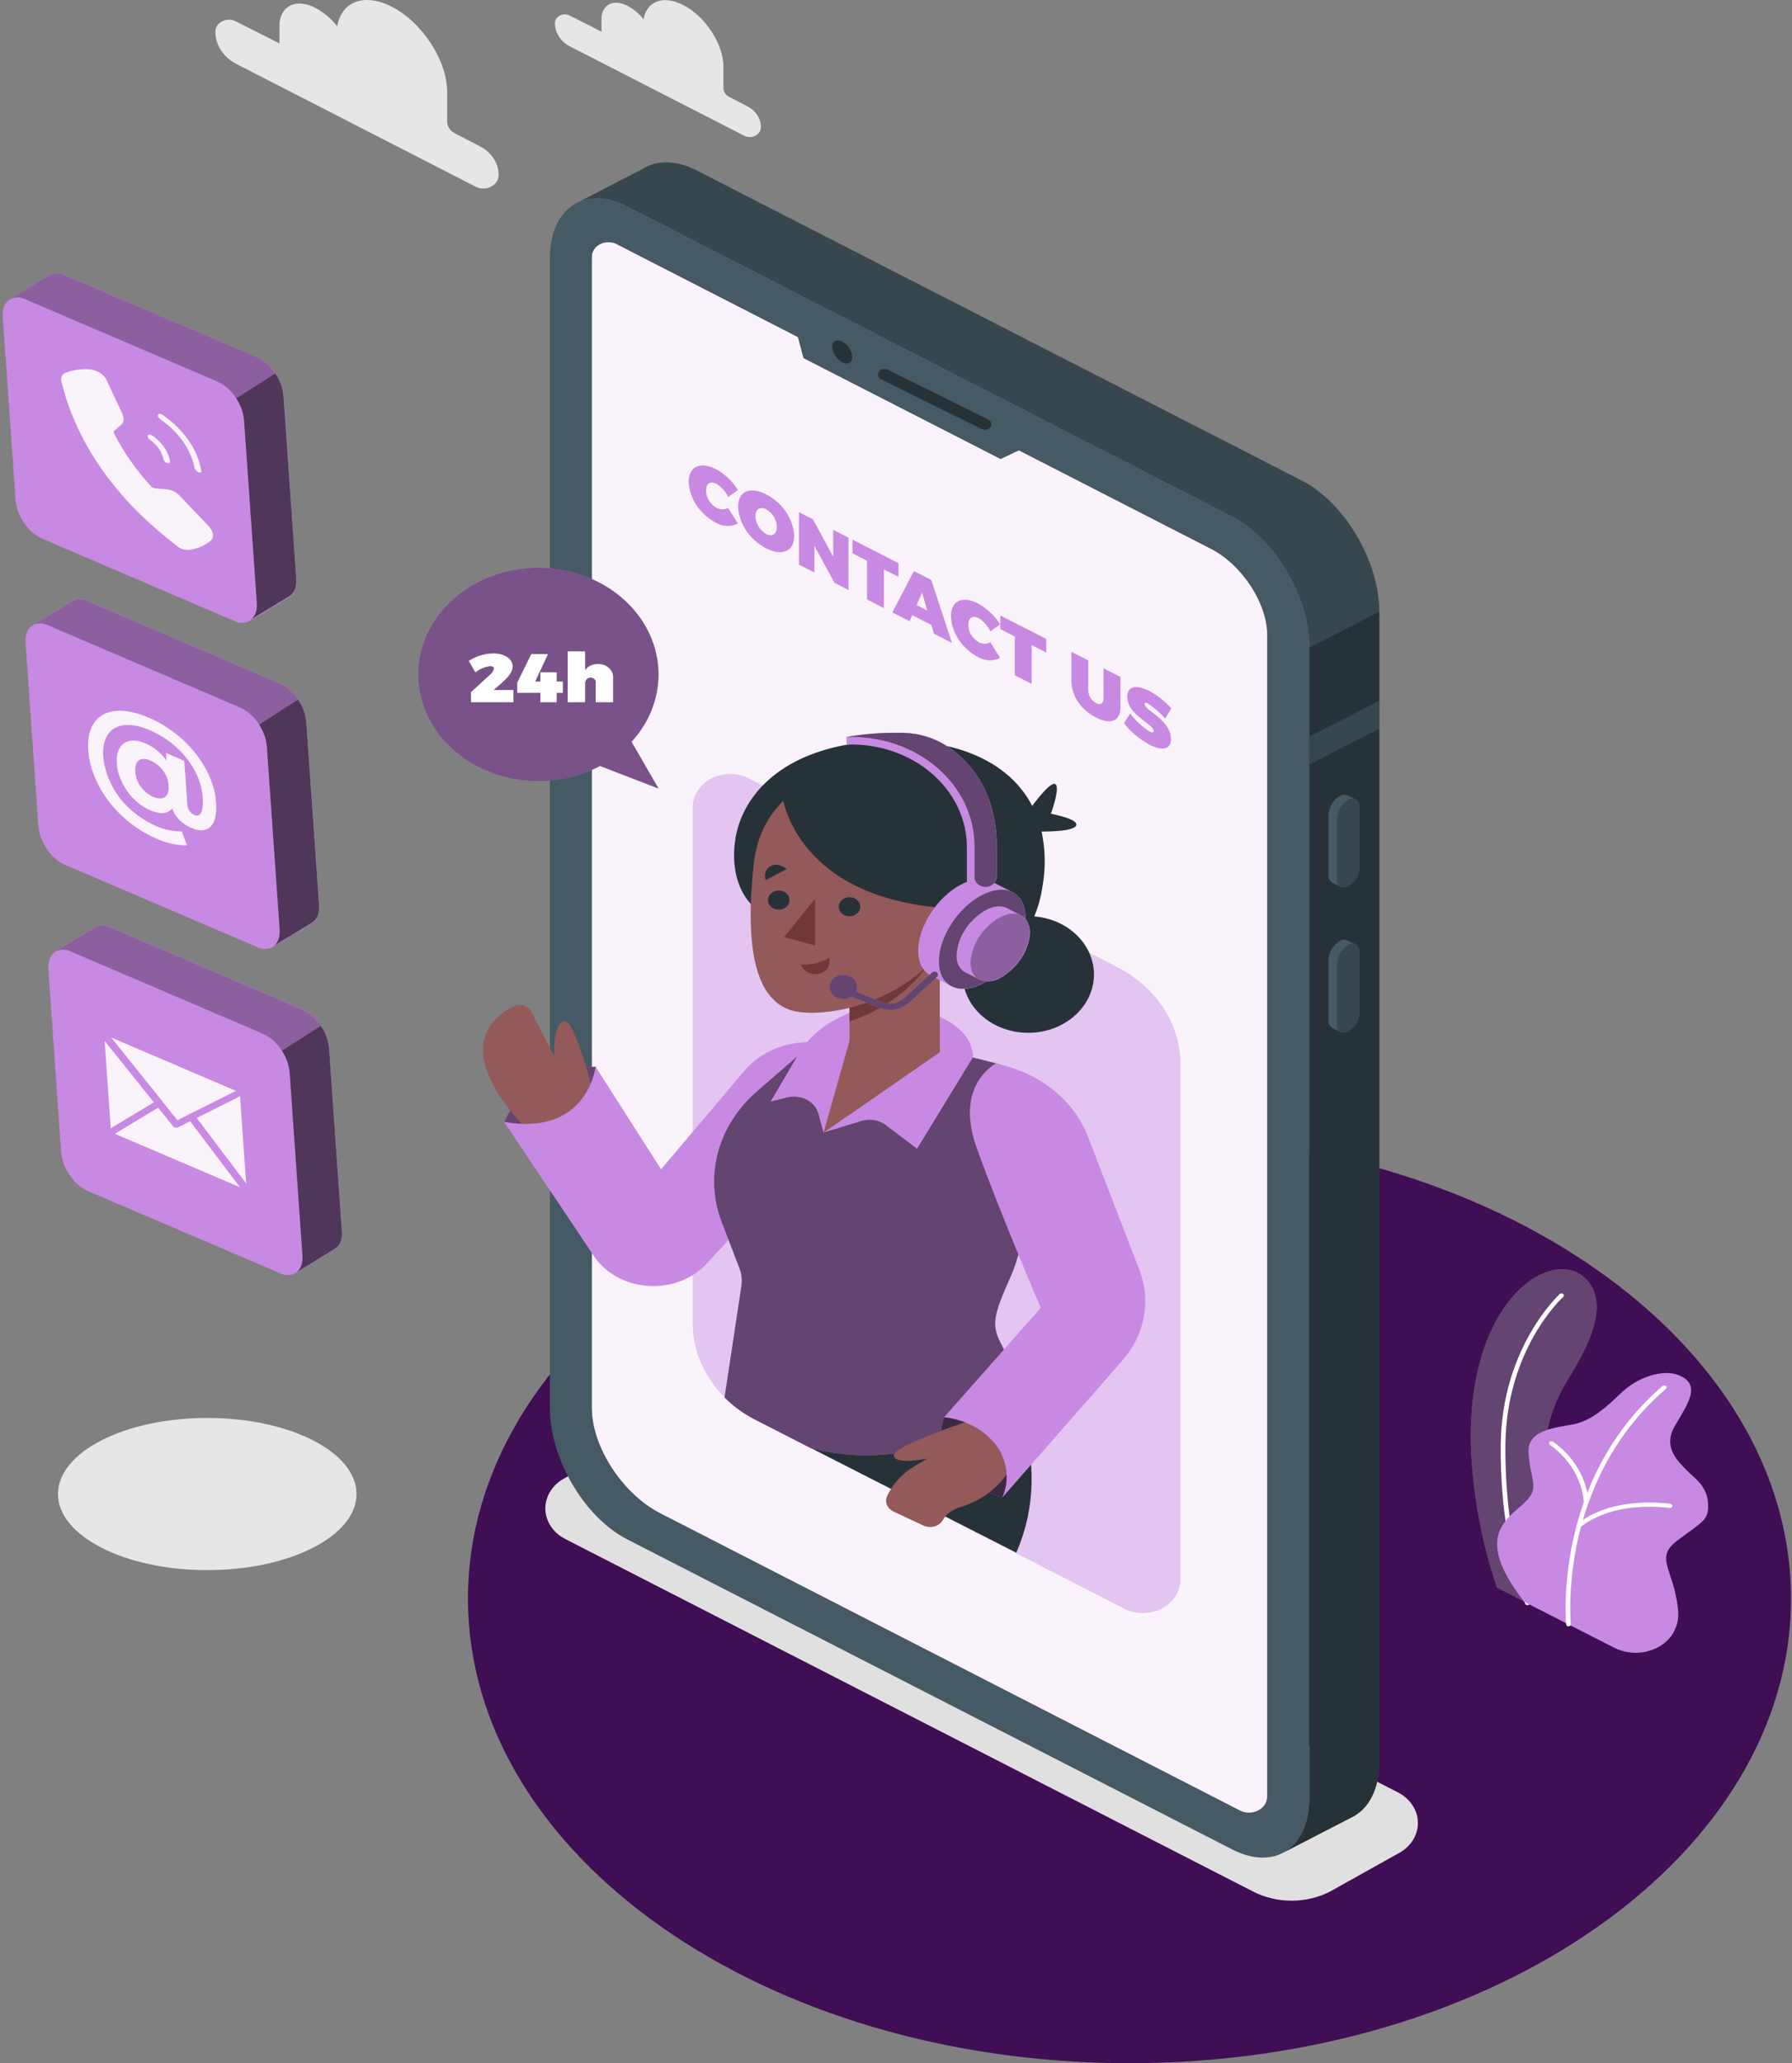 <svg width="497" height="572" viewBox="0 0 497 572" fill="none" xmlns="http://www.w3.org/2000/svg">
<rect x="0" y="0" width="497" height="572" fill="#808080" stroke="none"/>
<path d="M313.258 572C414.586 572 496.728 514.327 496.728 443.184C496.728 372.04 414.586 314.367 313.258 314.367C211.93 314.367 129.788 372.04 129.788 443.184C129.788 514.327 211.93 572 313.258 572Z" fill="#400E54"/>
<path d="M347.523 524.405L156.767 426.67C155.089 425.812 153.695 424.577 152.726 423.089C151.757 421.601 151.247 419.913 151.247 418.195C151.247 416.476 151.757 414.788 152.726 413.3C153.695 411.812 155.089 410.577 156.767 409.719L175.584 399.19C178.833 397.53 182.515 396.656 186.264 396.656C190.013 396.656 193.695 397.53 196.944 399.19L387.726 496.936C389.404 497.794 390.798 499.029 391.767 500.517C392.736 502.005 393.246 503.693 393.246 505.411C393.246 507.13 392.736 508.818 391.767 510.306C390.798 511.794 389.404 513.029 387.726 513.887L368.909 524.405C365.659 526.073 361.971 526.952 358.216 526.952C354.461 526.952 350.773 526.073 347.523 524.405Z" fill="#E0E0E0"/>
<path d="M57.479 435.301C80.341 435.301 98.875 425.857 98.875 414.207C98.875 402.558 80.341 393.114 57.479 393.114C34.616 393.114 16.082 402.558 16.082 414.207C16.082 425.857 34.616 435.301 57.479 435.301Z" fill="#E6E6E6"/>
<path d="M415.168 440.134L433.324 449.397C433.324 449.397 424.052 423.54 428.993 397.475C430.86 387.624 434.868 382.734 436.268 380.098C437.669 377.463 448.524 361.18 438.862 353.723C429.2 346.266 406.726 361.26 407.945 401.388C408.499 414.522 410.926 427.541 415.168 440.134Z" fill="#C889E2"/>
<path opacity="0.5" d="M415.168 440.134L433.324 449.397C433.324 449.397 424.052 423.54 428.993 397.475C430.86 387.624 434.868 382.734 436.268 380.098C437.669 377.463 448.524 361.18 438.862 353.723C429.2 346.266 406.726 361.26 407.945 401.388C408.499 414.522 410.926 427.541 415.168 440.134Z" fill="black"/>
<path d="M423.612 445.013C423.48 445.016 423.35 444.981 423.241 444.915C423.131 444.849 423.048 444.755 423.002 444.645C422.937 444.472 415.999 427.648 416.22 400.605C416.44 373.562 432.456 358.878 432.612 358.74C432.672 358.686 432.744 358.644 432.823 358.614C432.902 358.585 432.987 358.57 433.072 358.57C433.158 358.57 433.243 358.585 433.322 358.614C433.401 358.644 433.472 358.686 433.533 358.74C433.593 358.794 433.642 358.857 433.675 358.928C433.708 358.998 433.724 359.073 433.724 359.149C433.724 359.225 433.708 359.3 433.675 359.37C433.642 359.44 433.593 359.504 433.533 359.557C433.377 359.695 417.737 373.942 417.516 400.617C417.296 427.291 424.143 444.092 424.221 444.254C424.28 444.397 424.271 444.555 424.198 444.693C424.125 444.831 423.994 444.938 423.832 444.99C423.761 445.01 423.686 445.017 423.612 445.013Z" fill="white"/>
<path d="M422.743 444.093L447.565 456.751C450.151 458.108 453.219 458.549 456.156 457.989C459.093 457.428 461.684 455.905 463.413 453.724C465.056 451.456 465.749 448.747 465.371 446.072C464.178 434.633 458.575 431.998 465.436 426.9C472.296 421.802 474.086 421.445 473.697 416.543C473.308 411.641 469.534 409.501 467.744 407.567C465.954 405.634 461 401.583 464.372 395.599C467.744 389.615 472.348 383.827 465.371 381.18C461.208 379.592 454.27 381.71 449.705 386.105C445.14 390.501 441.379 393.666 437.008 394.725C432.638 395.783 423.534 395.956 423.923 402.642C424.312 409.328 426.309 411.618 424.519 414.598C421.148 420.168 406.48 423.333 422.743 444.093Z" fill="#C889E2"/>
<path d="M435.011 450.905C434.849 450.9 434.694 450.844 434.575 450.747C434.456 450.65 434.381 450.518 434.362 450.375C434.362 449.984 430.549 410.49 461.155 384.207C461.282 384.114 461.443 384.067 461.606 384.076C461.769 384.084 461.923 384.147 462.036 384.252C462.15 384.357 462.214 384.496 462.217 384.641C462.219 384.786 462.16 384.927 462.05 385.035C431.885 410.939 435.62 449.881 435.659 450.272C435.673 450.423 435.62 450.573 435.511 450.689C435.402 450.805 435.245 450.879 435.075 450.893L435.011 450.905Z" fill="white"/>
<path d="M439.926 416.911C439.762 416.912 439.605 416.858 439.485 416.76C439.364 416.661 439.29 416.527 439.277 416.382C439.006 413.321 438.034 410.342 436.422 407.626C434.81 404.909 432.591 402.513 429.901 400.582C429.831 400.538 429.771 400.483 429.725 400.419C429.679 400.355 429.648 400.283 429.634 400.208C429.619 400.133 429.622 400.057 429.641 399.982C429.66 399.908 429.695 399.838 429.745 399.777C429.793 399.715 429.855 399.662 429.926 399.621C429.997 399.581 430.077 399.553 430.16 399.541C430.243 399.528 430.329 399.53 430.411 399.547C430.494 399.563 430.571 399.595 430.64 399.638C433.507 401.656 435.87 404.18 437.58 407.05C439.29 409.92 440.31 413.075 440.574 416.313C440.588 416.467 440.534 416.62 440.422 416.738C440.311 416.857 440.151 416.931 439.978 416.946L439.926 416.911Z" fill="white"/>
<path d="M437.812 423.689C437.655 423.691 437.503 423.642 437.384 423.551C437.255 423.449 437.176 423.307 437.164 423.154C437.152 423.002 437.208 422.851 437.319 422.734C437.63 422.412 445.295 414.909 463.256 416.9C463.426 416.92 463.581 416.999 463.685 417.12C463.79 417.241 463.836 417.393 463.814 417.544C463.791 417.696 463.703 417.834 463.567 417.929C463.431 418.023 463.259 418.067 463.088 418.051C445.839 416.129 438.357 423.425 438.279 423.494C438.22 423.552 438.148 423.6 438.068 423.634C437.987 423.667 437.9 423.686 437.812 423.689Z" fill="white"/>
<path d="M341.713 512.724L173.95 426.773C162.11 420.709 152.513 404.437 152.513 390.432V71.671C152.513 57.666 162.11 51.233 173.95 57.297L341.713 143.248C353.553 149.313 363.15 165.584 363.15 179.589V498.351C363.15 512.344 353.553 518.789 341.713 512.724Z" fill="#455A64"/>
<path d="M361.036 133.225L193.26 47.274C188.202 44.685 183.56 44.386 179.89 45.974C179.44 46.174 179.007 46.401 178.593 46.653L159.788 56.354C163.575 54.34 168.529 54.49 173.963 57.275L341.726 143.225C353.566 149.29 363.163 165.562 363.163 179.566V498.328C363.163 505.739 360.478 510.986 356.199 513.472L374.757 503.886C379.491 501.654 382.538 496.188 382.538 488.351V169.589C382.538 155.561 372.877 139.29 361.036 133.225Z" fill="#37474F"/>
<path d="M363.15 179.566V498.328C363.15 505.739 360.465 510.986 356.186 513.472L374.757 503.886C379.49 501.654 382.538 496.188 382.538 488.351V169.589L363.215 179.543L363.15 179.566Z" fill="#263238"/>
<path d="M382.473 194.319L363.149 204.216V211.949L382.473 202.041V194.319Z" fill="#37474F"/>
<path d="M374.004 245.747C372.28 246.633 370.879 245.689 370.879 243.652V227.024C370.896 225.984 371.188 224.963 371.731 224.042C372.274 223.12 373.052 222.325 374.004 221.719C375.729 220.833 377.13 221.719 377.13 223.813V240.442C377.112 241.481 376.82 242.503 376.278 243.424C375.735 244.345 374.956 245.141 374.004 245.747Z" fill="#37474F"/>
<path d="M370.866 243.698V227.024C370.884 225.984 371.176 224.963 371.719 224.042C372.261 223.12 373.04 222.325 373.992 221.719C374.276 221.542 374.608 221.434 374.953 221.406C375.299 221.378 375.647 221.43 375.963 221.558L373.616 220.487C373.295 220.35 372.939 220.291 372.583 220.315C372.228 220.339 371.886 220.446 371.593 220.625C370.64 221.232 369.86 222.027 369.315 222.948C368.77 223.869 368.475 224.89 368.454 225.931V242.548C368.406 242.967 368.478 243.391 368.664 243.78C368.849 244.168 369.143 244.508 369.518 244.769L371.969 245.919C371.579 245.67 371.271 245.332 371.077 244.942C370.883 244.551 370.81 244.122 370.866 243.698Z" fill="#455A64"/>
<path d="M374.004 285.989C372.28 286.875 370.879 285.989 370.879 283.895V267.266C370.897 266.227 371.19 265.206 371.732 264.285C372.275 263.363 373.053 262.568 374.004 261.961C375.729 261.075 377.13 261.961 377.13 264.067V280.684C377.114 281.724 376.823 282.746 376.28 283.667C375.737 284.589 374.958 285.384 374.004 285.989Z" fill="#37474F"/>
<path d="M370.866 283.895V267.266C370.885 266.227 371.177 265.206 371.72 264.285C372.262 263.363 373.04 262.568 373.992 261.961C374.278 261.788 374.609 261.682 374.954 261.654C375.299 261.625 375.646 261.676 375.963 261.8L373.615 260.718C373.296 260.575 372.939 260.512 372.582 260.537C372.225 260.561 371.883 260.672 371.592 260.856C370.637 261.46 369.856 262.255 369.31 263.177C368.765 264.098 368.472 265.121 368.454 266.161V282.824C368.404 283.244 368.475 283.668 368.662 284.057C368.848 284.446 369.142 284.786 369.517 285.045L371.968 286.196C371.562 285.941 371.244 285.59 371.05 285.184C370.855 284.778 370.791 284.331 370.866 283.895Z" fill="#455A64"/>
<path d="M335.851 152.19L170.993 67.701C170.305 67.349 169.526 67.164 168.732 67.163C167.938 67.161 167.158 67.344 166.468 67.693C165.779 68.042 165.204 68.545 164.801 69.152C164.398 69.759 164.181 70.449 164.172 71.153V390.432C164.172 401.089 172.692 414.173 183.093 419.501L343.905 501.93C344.668 502.319 345.532 502.524 346.412 502.523C347.292 502.523 348.156 502.317 348.918 501.926C349.68 501.536 350.313 500.974 350.753 500.298C351.193 499.623 351.426 498.856 351.427 498.075V176.16C351.492 167.368 344.463 156.586 335.851 152.19Z" fill="#C889E2"/>
<path opacity="0.9" d="M335.851 152.19L170.993 67.701C170.305 67.349 169.526 67.164 168.732 67.163C167.938 67.161 167.158 67.344 166.468 67.693C165.779 68.042 165.204 68.545 164.801 69.152C164.398 69.759 164.181 70.449 164.172 71.153V390.432C164.172 401.089 172.692 414.173 183.093 419.501L343.905 501.93C344.668 502.319 345.532 502.524 346.412 502.523C347.292 502.523 348.156 502.317 348.918 501.926C349.68 501.536 350.313 500.974 350.753 500.298C351.193 499.623 351.426 498.856 351.427 498.075V176.16C351.492 167.368 344.463 156.586 335.851 152.19Z" fill="white"/>
<path d="M220.3 89.761L222.855 99.301L277.505 127.264L286.946 122.799L220.3 89.761Z" fill="#455A64"/>
<path d="M236.368 98.978C236.368 100.566 235.071 101.199 233.567 100.417C232.759 99.941 232.089 99.304 231.609 98.556C231.129 97.809 230.854 96.972 230.805 96.113C230.805 94.536 232.102 93.892 233.606 94.686C234.413 95.159 235.084 95.794 235.564 96.54C236.044 97.285 236.319 98.121 236.368 98.978Z" fill="#263238"/>
<path d="M273.186 119.174C272.887 119.172 272.593 119.105 272.33 118.979L244.422 105.169C244.028 104.964 243.74 104.63 243.619 104.239C243.499 103.848 243.556 103.43 243.778 103.076C243.999 102.721 244.369 102.458 244.806 102.342C245.244 102.225 245.716 102.266 246.121 102.454L274.042 116.263C274.382 116.43 274.649 116.693 274.801 117.01C274.954 117.327 274.984 117.679 274.886 118.013C274.788 118.346 274.568 118.641 274.26 118.852C273.952 119.062 273.575 119.175 273.186 119.174Z" fill="#263238"/>
<path d="M198.746 134.146C197.047 133.271 195.815 134.03 195.815 135.952C195.815 136.913 196.083 137.859 196.594 138.707C197.105 139.554 197.845 140.276 198.746 140.808C199.229 141.069 199.783 141.206 200.348 141.206C200.913 141.206 201.467 141.069 201.949 140.808L204.66 145.158C203.706 145.625 202.625 145.848 201.538 145.801C200.45 145.754 199.398 145.44 198.5 144.894C196.298 143.698 194.462 142.04 193.154 140.065C191.847 138.089 191.108 135.859 191.004 133.57C191.004 129.301 194.233 127.816 198.681 130.118C201.193 131.553 203.251 133.534 204.66 135.872L201.949 137.782C201.281 136.33 200.172 135.072 198.746 134.146Z" fill="#C889E2"/>
<path d="M220.261 148.565C220.261 152.869 216.98 154.319 212.479 152.017C210.215 150.816 208.319 149.137 206.962 147.13C205.604 145.122 204.827 142.848 204.698 140.509C204.698 136.206 207.979 134.756 212.479 137.057C214.75 138.253 216.649 139.93 218.008 141.939C219.366 143.948 220.14 146.225 220.261 148.565ZM209.51 143.076C209.532 144.064 209.819 145.033 210.347 145.903C210.875 146.773 211.628 147.52 212.544 148.081C214.152 148.91 215.449 148.081 215.449 146.125C215.445 145.159 215.179 144.209 214.673 143.353C214.167 142.498 213.437 141.764 212.544 141.211C210.91 140.371 209.51 141.085 209.51 143.076Z" fill="#C889E2"/>
<path d="M225.487 143.996L231.09 154.353V146.896L235.331 149.071V163.582L231.44 161.58L225.863 151.315V158.726L221.597 156.54V141.994L225.487 143.996Z" fill="#C889E2"/>
<path d="M249.194 156.137V159.934L245.148 157.863V168.588L240.467 166.183V155.458L236.446 153.398V149.612L249.194 156.137Z" fill="#C889E2"/>
<path d="M258.324 173.283L253.007 170.556L252.281 172.236L247.482 169.773L253.461 158.323L258.272 160.786L264.03 178.254L259.038 175.7L258.324 173.283ZM257.17 169.256L255.718 164.296L254.226 167.748L257.17 169.256Z" fill="#C889E2"/>
<path d="M271.462 171.396C269.763 170.533 268.531 171.281 268.531 173.214C268.533 174.175 268.802 175.12 269.313 175.967C269.824 176.814 270.562 177.536 271.462 178.07C271.948 178.328 272.504 178.464 273.07 178.464C273.636 178.464 274.192 178.328 274.678 178.07L277.389 182.42C276.431 182.882 275.349 183.101 274.26 183.055C273.172 183.008 272.119 182.697 271.216 182.156C269.012 180.959 267.175 179.299 265.867 177.321C264.56 175.344 263.822 173.111 263.72 170.821C263.72 166.551 266.962 165.067 271.397 167.368C273.906 168.811 275.966 170.789 277.389 173.122L274.678 175.021C273.995 173.577 272.884 172.324 271.462 171.396Z" fill="#C889E2"/>
<path d="M290.175 177.138V180.924L286.129 178.853V189.613L281.447 187.207V176.482L277.427 174.422V170.636L290.175 177.138Z" fill="#C889E2"/>
<path d="M304.013 194.952C305.167 195.539 306.049 195.079 306.049 193.64V185.274L310.744 187.668V196.034C310.744 199.889 308.15 201.04 304 198.934C302.001 197.948 300.32 196.524 299.119 194.797C297.918 193.071 297.236 191.099 297.14 189.072V180.706L301.834 183.111V191.477C301.852 192.169 302.06 192.848 302.44 193.453C302.819 194.059 303.359 194.573 304.013 194.952Z" fill="#C889E2"/>
<path d="M318.305 194.998C317.773 194.733 317.436 194.722 317.436 195.159C317.436 196.977 324.763 199.601 324.763 204.86C324.763 208.082 322.001 208.094 318.811 206.46C316.006 204.935 313.59 202.909 311.717 200.51L313.455 197.794C314.881 199.754 316.711 201.456 318.85 202.812C319.537 203.169 319.978 203.169 319.978 202.651C319.978 200.763 312.638 198.255 312.638 193.157C312.638 190.257 315.024 189.705 318.707 191.546C321.08 192.819 323.168 194.469 324.867 196.414L323.168 199.198C321.765 197.613 320.129 196.2 318.305 194.998Z" fill="#C889E2"/>
<path d="M175.156 205.654C180.418 199.92 183.067 192.643 182.58 185.261C182.093 177.878 178.505 170.926 172.525 165.775C166.545 160.624 158.606 157.65 150.276 157.437C141.945 157.225 133.827 159.791 127.524 164.629C121.221 169.467 117.19 176.226 116.227 183.571C115.263 190.917 117.438 198.316 122.32 204.309C127.203 210.302 134.44 214.453 142.603 215.944C150.766 217.435 159.262 216.158 166.415 212.363L182.652 218.623L175.156 205.654Z" fill="#C889E2"/>
<path opacity="0.4" d="M175.156 205.654C180.418 199.92 183.067 192.643 182.58 185.261C182.093 177.878 178.505 170.926 172.525 165.775C166.545 160.624 158.606 157.65 150.276 157.437C141.945 157.225 133.827 159.791 127.524 164.629C121.221 169.467 117.19 176.226 116.227 183.571C115.263 190.917 117.438 198.316 122.32 204.309C127.203 210.302 134.44 214.453 142.603 215.944C150.766 217.435 159.262 216.158 166.415 212.363L182.652 218.623L175.156 205.654Z" fill="black"/>
<path d="M136.976 185.401C136.976 184.952 136.613 184.699 135.952 184.699C134.418 184.877 132.985 185.477 131.854 186.414L130.012 183.237C131.951 181.943 134.292 181.212 136.717 181.143C139.829 181.143 142.19 182.593 142.19 184.756C142.19 186.298 140.893 187.783 139.233 189.267L136.912 191.304H142.397V194.688H130.609V191.914L135.861 187.093C136.427 186.649 136.817 186.056 136.976 185.401Z" fill="white"/>
<path d="M151.994 181.339L148.414 188.957H149.88V186.39H154.393V188.957H156.105V192.098H154.393V194.687H149.88V192.098H143.46V189.244L147.351 181.339H151.994Z" fill="white"/>
<path d="M170.033 188.048V194.687H165.209V189.279C165.237 189.103 165.222 188.923 165.165 188.753C165.108 188.582 165.01 188.425 164.879 188.291C164.747 188.156 164.585 188.049 164.402 187.975C164.22 187.901 164.022 187.863 163.821 187.863C162.875 187.863 162.278 188.519 162.278 189.532V194.687H157.454V180.579H162.278V185.769C162.655 185.24 163.181 184.807 163.804 184.512C164.427 184.217 165.126 184.072 165.831 184.089C166.41 184.076 166.984 184.171 167.518 184.368C168.052 184.566 168.533 184.861 168.93 185.235C169.326 185.608 169.63 186.052 169.82 186.537C170.01 187.021 170.083 187.536 170.033 188.048Z" fill="white"/>
<path d="M327.344 294.976V437.959C327.347 439.576 326.87 441.165 325.96 442.567C325.051 443.968 323.741 445.132 322.163 445.942C320.586 446.751 318.796 447.178 316.973 447.179C315.151 447.179 313.36 446.754 311.782 445.945L224.995 401.48L209.615 393.608C204.318 390.891 199.918 386.988 196.855 382.288C193.792 377.589 192.172 372.259 192.159 366.83V223.836C192.156 222.219 192.633 220.63 193.543 219.228C194.452 217.827 195.762 216.663 197.34 215.853C198.917 215.044 200.707 214.617 202.53 214.616C204.352 214.616 206.143 215.041 207.721 215.85L309.914 268.198C315.213 270.911 319.613 274.814 322.673 279.515C325.732 284.216 327.344 289.548 327.344 294.976Z" fill="#C889E2"/>
<path opacity="0.5" d="M327.344 294.976V437.959C327.347 439.576 326.87 441.165 325.96 442.567C325.051 443.968 323.741 445.132 322.163 445.942C320.586 446.751 318.796 447.178 316.973 447.179C315.151 447.179 313.36 446.754 311.782 445.945L224.995 401.48L209.615 393.608C204.318 390.891 199.918 386.988 196.855 382.288C193.792 377.589 192.172 372.259 192.159 366.83V223.836C192.156 222.219 192.633 220.63 193.543 219.228C194.452 217.827 195.762 216.663 197.34 215.853C198.917 215.044 200.707 214.617 202.53 214.616C204.352 214.616 206.143 215.041 207.721 215.85L309.914 268.198C315.213 270.911 319.613 274.814 322.673 279.515C325.732 284.216 327.344 289.548 327.344 294.976Z" fill="white"/>
<path d="M277.35 379.581C277.35 379.581 293.6 403.493 281.863 430.456L224.957 401.48L277.35 379.581Z" fill="#263238"/>
<path d="M303.264 272.142C304.494 263.28 297.395 255.211 287.407 254.119C277.419 253.028 268.325 259.328 267.096 268.19C265.866 277.053 272.965 285.122 282.953 286.213C292.941 287.305 302.034 281.005 303.264 272.142Z" fill="#263238"/>
<path d="M285.274 224.814C285.274 224.814 290.863 216.759 292.575 217.346C294.287 217.933 291.46 225.608 291.46 225.608C291.46 225.608 299.916 227.173 298.346 229.061C296.777 230.948 286.441 230.499 286.441 230.499L285.274 224.814Z" fill="#263238"/>
<path d="M289.165 245.574C285.274 271.512 260.634 271.512 260.634 271.512L209.018 251.351C209.018 251.351 205.128 248.324 203.935 241.374C203.477 238.527 203.477 235.636 203.935 232.789C203.935 232.789 203.935 232.732 203.935 232.709C205.582 221.799 214.776 210.073 234.8 206.471C239.188 205.685 243.655 205.299 248.132 205.32C250.298 205.314 252.462 205.41 254.616 205.608C270.179 206.966 281.085 213.41 286.286 223.433C287.456 225.696 288.326 228.071 288.88 230.511C289.935 235.481 290.031 240.575 289.165 245.574Z" fill="#263238"/>
<path d="M165.248 295.748C165.248 295.748 146.924 295.184 139.869 311.03C139.869 311.03 147.65 315.69 157.856 311.03C168.063 306.369 165.248 295.748 165.248 295.748Z" fill="#C889E2"/>
<path opacity="0.5" d="M165.248 295.748C165.248 295.748 146.924 295.184 139.869 311.03C139.869 311.03 147.65 315.69 157.856 311.03C168.063 306.369 165.248 295.748 165.248 295.748Z" fill="black"/>
<path d="M164.73 303.377C164.73 303.377 159.542 283.377 156.806 283.135C154.07 282.894 153.538 289.234 153.758 292.813L147.274 280.431C147.068 280.046 146.776 279.703 146.415 279.422C146.054 279.141 145.632 278.929 145.175 278.799C144.718 278.668 144.236 278.622 143.759 278.664C143.281 278.705 142.818 278.832 142.398 279.038C135.913 282.203 124.54 291.823 148.519 315.61L164.73 303.377Z" fill="#945959"/>
<path d="M231.13 289.545L227.239 289.096C223.318 288.635 219.33 289.108 215.683 290.467C212.036 291.826 208.863 294.022 206.489 296.829L183.34 324.171L165.184 295.748C165.184 295.748 163.005 315.08 139.804 311.03L164.717 348.234C166.294 350.589 168.488 352.572 171.114 354.013C173.739 355.454 176.718 356.311 179.797 356.511C182.876 356.711 185.964 356.248 188.798 355.161C191.633 354.075 194.129 352.397 196.075 350.271L217.396 327.014L231.13 289.545Z" fill="#C889E2"/>
<path d="M280.54 353.355C275.352 365.024 274.782 367.302 277.946 373.136C280.15 377.445 281.887 381.931 283.134 386.531C283.134 386.531 259.09 410.444 224.865 401.491L209.484 393.62C206.286 391.983 203.405 389.901 200.951 387.452L205.633 356.473C205.868 354.843 205.682 353.186 205.088 351.629L200.173 338.844C197.774 332.599 197.418 325.88 199.143 319.463C200.869 313.046 204.607 307.194 209.925 302.583L226.447 288.256L269.841 293.181L276.325 294.827C280.57 295.916 284.23 298.328 286.631 301.62C289.033 304.912 290.015 308.862 289.397 312.744C287.271 326.323 283.795 346.024 280.54 353.355Z" fill="#C889E2"/>
<path opacity="0.5" d="M280.54 353.355C275.352 365.024 274.782 367.302 277.946 373.136C280.15 377.445 281.887 381.931 283.134 386.531C283.134 386.531 259.09 410.444 224.865 401.491L209.484 393.62C206.286 391.983 203.405 389.901 200.951 387.452L205.633 356.473C205.868 354.843 205.682 353.186 205.088 351.629L200.173 338.844C197.774 332.599 197.418 325.88 199.143 319.463C200.869 313.046 204.607 307.194 209.925 302.583L226.447 288.256L269.841 293.181L276.325 294.827C280.57 295.916 284.23 298.328 286.631 301.62C289.033 304.912 290.015 308.862 289.397 312.744C287.271 326.323 283.795 346.024 280.54 353.355Z" fill="black"/>
<path d="M254.369 318.498L245.68 311.927C244.76 311.229 243.65 310.755 242.461 310.553C241.271 310.351 240.043 310.428 238.898 310.776L228.393 313.987L226.979 308.763C226.759 307.95 226.355 307.185 225.792 306.514C225.229 305.844 224.519 305.281 223.705 304.861C222.891 304.44 221.989 304.171 221.054 304.068C220.119 303.965 219.17 304.032 218.264 304.263L213.712 305.414L221.416 292.318C223.931 288.053 227.805 284.539 232.556 282.214L235.578 280.741L260.542 281.892C260.542 281.892 269.841 285.345 269.841 293.112L254.369 318.429" fill="#C889E2"/>
<path d="M260.646 291.708L235.617 309.016V253.906H260.646V291.708Z" fill="#945959"/>
<path d="M236.006 287.163L228.393 314.033L260.542 291.708L236.006 287.163Z" fill="#945959"/>
<path d="M235.617 283.17C241.183 281.336 246.27 278.517 250.571 274.885C254.871 271.253 258.295 266.884 260.634 262.042V253.906H235.604L235.617 283.17Z" fill="#703838"/>
<path d="M241.011 213.065C231.518 213.065 211.339 217.76 209.004 239.809C206.67 261.858 208.927 278.935 221.74 280.592C234.553 282.249 264.329 273.998 268.323 245.459C272.318 216.92 250.258 213.065 241.011 213.065Z" fill="#945959"/>
<path d="M226.071 249.142V262.134L217.486 259.798L226.071 249.142Z" fill="#703838"/>
<path d="M235.616 254.032C237.263 254.032 238.599 252.847 238.599 251.386C238.599 249.924 237.263 248.739 235.616 248.739C233.969 248.739 232.633 249.924 232.633 251.386C232.633 252.847 233.969 254.032 235.616 254.032Z" fill="#263238"/>
<path d="M218.965 249.544C218.963 250.067 218.785 250.578 218.456 251.012C218.127 251.445 217.66 251.783 217.115 251.981C216.57 252.18 215.97 252.231 215.392 252.127C214.815 252.024 214.284 251.771 213.869 251.4C213.453 251.03 213.17 250.558 213.056 250.045C212.942 249.532 213.002 249 213.228 248.517C213.454 248.034 213.836 247.622 214.326 247.331C214.817 247.041 215.393 246.886 215.982 246.886C216.375 246.886 216.764 246.955 217.127 247.089C217.489 247.222 217.819 247.418 218.096 247.665C218.373 247.912 218.593 248.205 218.742 248.528C218.891 248.85 218.967 249.196 218.965 249.544Z" fill="#263238"/>
<path d="M212.338 244.021L218.174 240.948C218.174 240.948 215.943 238.888 213.712 240.119C211.482 241.351 212.338 244.021 212.338 244.021Z" fill="#263238"/>
<path d="M222.039 267.404C224.881 267.588 227.709 266.915 230.066 265.494C230.066 265.494 230.624 269.257 227.07 269.97C223.517 270.684 222.039 267.404 222.039 267.404Z" fill="#703838"/>
<path d="M216.942 220.568C216.942 220.568 220.508 251.006 267.157 251.961C267.157 251.961 281.254 221.707 253.397 211.88C225.54 202.052 216.942 220.568 216.942 220.568Z" fill="#263238"/>
<path d="M280.89 247.404L275.158 244.458C272.98 243.307 269.971 243.468 266.638 245.171C260.024 248.555 254.655 256.806 254.655 263.584C254.655 266.978 255.952 269.337 258.182 270.488L263.811 273.365L264.135 273.526L264.329 273.63C266.456 274.55 269.296 274.332 272.422 272.732C279.036 269.28 284.405 261.098 284.405 254.32C284.366 250.891 283.03 248.52 280.89 247.404Z" fill="#C889E2"/>
<path d="M280.845 264.737C285.522 257.548 285.522 249.779 280.845 247.383C276.168 244.987 268.586 248.872 263.908 256.06C259.231 263.248 259.231 271.018 263.908 273.414C268.585 275.81 276.168 271.925 280.845 264.737Z" fill="#C889E2"/>
<path opacity="0.5" d="M280.845 264.737C285.522 257.548 285.522 249.779 280.845 247.383C276.168 244.987 268.586 248.872 263.908 256.06C259.231 263.248 259.231 271.018 263.908 273.414C268.585 275.81 276.168 271.925 280.845 264.737Z" fill="black"/>
<path d="M283.186 253.791L279.295 251.777C277.817 250.994 275.755 251.098 273.472 252.26C271.088 253.643 269.104 255.504 267.68 257.693C266.256 259.882 265.432 262.337 265.276 264.861C265.276 267.162 266.197 268.808 267.688 269.568L271.579 271.535C271.648 271.58 271.722 271.619 271.799 271.65L271.929 271.72C272.841 272.026 273.824 272.13 274.791 272.022C275.759 271.914 276.682 271.596 277.479 271.098C279.862 269.717 281.845 267.857 283.269 265.67C284.693 263.484 285.517 261.03 285.676 258.509C285.572 256.173 284.664 254.55 283.186 253.791Z" fill="#C889E2"/>
<path d="M285.572 258.486C285.413 261.007 284.589 263.461 283.165 265.648C281.742 267.834 279.758 269.694 277.376 271.075C272.837 273.377 269.167 271.512 269.167 266.875C269.32 264.351 270.144 261.895 271.571 259.707C272.997 257.519 274.986 255.662 277.376 254.286C281.902 251.961 285.572 253.837 285.572 258.486Z" fill="#C889E2"/>
<path opacity="0.3" d="M285.572 258.486C285.413 261.007 284.589 263.461 283.165 265.648C281.742 267.834 279.758 269.694 277.376 271.075C272.837 273.377 269.167 271.512 269.167 266.875C269.32 264.351 270.144 261.895 271.571 259.707C272.997 257.519 274.986 255.662 277.376 254.286C281.902 251.961 285.572 253.837 285.572 258.486Z" fill="black"/>
<path d="M263.085 207.127C259.367 204.579 254.814 203.177 250.117 203.134H248.962C244.206 203.088 239.456 203.474 234.788 204.285C235.644 204.285 236.499 204.285 237.381 204.285H234.788V206.425H237.2C245.513 206.676 253.391 209.785 259.167 215.096C264.944 220.407 268.168 227.503 268.156 234.884V243.94C268.156 244.298 268.24 244.652 268.404 244.979C268.568 245.307 268.807 245.599 269.107 245.839C269.406 246.079 269.759 246.26 270.143 246.371C270.526 246.482 270.932 246.52 271.333 246.483H271.632L274.225 245.77C274.053 245.818 273.874 245.849 273.694 245.862C274.467 245.769 275.174 245.426 275.682 244.9C276.189 244.374 276.46 243.7 276.443 243.008V234.607C276.417 219.406 269.012 211.235 263.085 207.127Z" fill="#C889E2"/>
<path d="M246.757 279.959C245.687 279.959 244.63 279.755 243.657 279.361L235.552 276.035C235.425 275.995 235.309 275.932 235.211 275.85C235.113 275.768 235.036 275.668 234.983 275.558C234.931 275.448 234.905 275.33 234.907 275.21C234.909 275.091 234.939 274.973 234.994 274.864C235.05 274.756 235.131 274.658 235.231 274.579C235.332 274.499 235.45 274.439 235.578 274.402C235.706 274.365 235.841 274.352 235.975 274.363C236.109 274.375 236.239 274.411 236.356 274.47L244.461 277.796C245.495 278.222 246.653 278.352 247.774 278.166C248.894 277.98 249.922 277.489 250.712 276.76L258.494 269.625C258.676 269.464 258.923 269.373 259.181 269.373C259.439 269.373 259.686 269.464 259.868 269.625C260.047 269.788 260.148 270.007 260.148 270.235C260.148 270.463 260.047 270.682 259.868 270.845L252.087 277.98C251.394 278.611 250.565 279.111 249.649 279.452C248.734 279.792 247.75 279.964 246.757 279.959Z" fill="#C889E2"/>
<path opacity="0.5" d="M246.757 279.959C245.687 279.959 244.63 279.755 243.657 279.361L235.552 276.035C235.425 275.995 235.309 275.932 235.211 275.85C235.113 275.768 235.036 275.668 234.983 275.558C234.931 275.448 234.905 275.33 234.907 275.21C234.909 275.091 234.939 274.973 234.994 274.864C235.05 274.756 235.131 274.658 235.231 274.579C235.332 274.499 235.45 274.439 235.578 274.402C235.706 274.365 235.841 274.352 235.975 274.363C236.109 274.375 236.239 274.411 236.356 274.47L244.461 277.796C245.495 278.222 246.653 278.352 247.774 278.166C248.894 277.98 249.922 277.489 250.712 276.76L258.494 269.625C258.676 269.464 258.923 269.373 259.181 269.373C259.439 269.373 259.686 269.464 259.868 269.625C260.047 269.788 260.148 270.007 260.148 270.235C260.148 270.463 260.047 270.682 259.868 270.845L252.087 277.98C251.394 278.611 250.565 279.111 249.649 279.452C248.734 279.792 247.75 279.964 246.757 279.959Z" fill="black"/>
<path d="M237.679 273.618C237.679 274.283 237.457 274.933 237.04 275.485C236.624 276.038 236.033 276.468 235.341 276.723C234.649 276.977 233.888 277.044 233.153 276.914C232.418 276.784 231.744 276.464 231.214 275.994C230.685 275.524 230.324 274.926 230.178 274.274C230.032 273.622 230.107 272.946 230.393 272.332C230.68 271.718 231.165 271.194 231.788 270.824C232.411 270.455 233.143 270.258 233.892 270.258C234.896 270.258 235.859 270.612 236.57 271.242C237.28 271.872 237.679 272.727 237.679 273.618Z" fill="#C889E2"/>
<path opacity="0.5" d="M237.679 273.618C237.679 274.283 237.457 274.933 237.04 275.485C236.624 276.038 236.033 276.468 235.341 276.723C234.649 276.977 233.888 277.044 233.153 276.914C232.418 276.784 231.744 276.464 231.214 275.994C230.685 275.524 230.324 274.926 230.178 274.274C230.032 273.622 230.107 272.946 230.393 272.332C230.68 271.718 231.165 271.194 231.788 270.824C232.411 270.455 233.143 270.258 233.892 270.258C234.896 270.258 235.859 270.612 236.57 271.242C237.28 271.872 237.679 272.727 237.679 273.618Z" fill="black"/>
<path d="M276.417 234.607V243.008C276.433 243.7 276.162 244.374 275.655 244.9C275.148 245.426 274.441 245.769 273.667 245.862C273.24 245.902 272.808 245.862 272.4 245.745C271.991 245.627 271.615 245.435 271.295 245.179C270.976 244.924 270.721 244.612 270.546 244.264C270.372 243.916 270.282 243.539 270.283 243.157V234.607C270.29 230.527 269.367 226.487 267.569 222.731C265.771 218.975 263.135 215.581 259.82 212.752C256.506 209.924 252.58 207.72 248.28 206.272C243.981 204.825 239.395 204.165 234.8 204.331C239.469 203.52 244.218 203.134 248.975 203.18H250.103C254.801 203.223 259.354 204.625 263.072 207.173C269.012 211.235 276.417 219.406 276.417 234.607Z" fill="#C889E2"/>
<path opacity="0.5" d="M276.417 234.607V243.008C276.433 243.7 276.162 244.374 275.655 244.9C275.148 245.426 274.441 245.769 273.667 245.862C273.24 245.902 272.808 245.862 272.4 245.745C271.991 245.627 271.615 245.435 271.295 245.179C270.976 244.924 270.721 244.612 270.546 244.264C270.372 243.916 270.282 243.539 270.283 243.157V234.607C270.29 230.527 269.367 226.487 267.569 222.731C265.771 218.975 263.135 215.581 259.82 212.752C256.506 209.924 252.58 207.72 248.28 206.272C243.981 204.825 239.395 204.165 234.8 204.331C239.469 203.52 244.218 203.134 248.975 203.18H250.103C254.801 203.223 259.354 204.625 263.072 207.173C269.012 211.235 276.417 219.406 276.417 234.607Z" fill="black"/>
<path d="M261.84 392.918C261.84 392.918 255.563 408.258 277.999 415.162C277.999 415.162 285.326 405.611 277.999 397.797C270.671 389.984 261.84 392.918 261.84 392.918Z" fill="#C889E2"/>
<path opacity="0.7" d="M261.84 392.918C261.84 392.918 255.563 408.258 277.999 415.162C277.999 415.162 285.326 405.611 277.999 397.797C270.671 389.984 261.84 392.918 261.84 392.918Z" fill="black"/>
<path d="M269.712 393.62C269.712 393.62 247.795 400.743 247.911 403.505C248.028 406.267 257.223 404.38 257.223 404.38L253.864 406.336C250.327 408.384 247.587 411.349 246.018 414.829C245.676 415.596 245.664 416.448 245.984 417.223C246.305 417.997 246.935 418.64 247.756 419.029L256.082 422.942C256.552 423.163 257.067 423.298 257.597 423.34C258.128 423.381 258.662 423.328 259.168 423.183C259.675 423.038 260.144 422.805 260.547 422.497C260.95 422.188 261.279 421.811 261.516 421.388C261.98 420.574 262.621 419.85 263.402 419.258C264.184 418.665 265.089 418.216 266.068 417.936C270.594 416.601 279.036 412.757 282.421 402.239L269.712 393.62Z" fill="#945959"/>
<path d="M276.286 294.804C276.286 294.804 264.615 300.558 270.814 318.026C277.013 335.495 288.646 362.595 288.646 362.595L261.839 392.918C264.703 393.225 267.462 394.064 269.936 395.38C272.41 396.697 274.543 398.462 276.196 400.559C277.779 402.692 278.769 405.129 279.082 407.668C279.395 410.207 279.024 412.776 277.998 415.162L311.276 377.187C314.353 373.678 316.397 369.543 317.221 365.157C318.045 360.771 317.624 356.272 315.997 352.066L301.731 315.103C299.987 310.588 297.09 306.493 293.265 303.137C289.44 299.781 284.792 297.256 279.684 295.759L276.286 294.804Z" fill="#C889E2"/>
<path d="M77.584 189.475L24.287 166.67C23.669 166.347 22.968 166.168 22.247 166.148C21.526 166.128 20.808 166.268 20.157 166.555C20.021 166.623 19.891 166.701 19.771 166.79L8.987 173.392L9.065 173.387C7.704 174.197 6.927 175.913 7.093 178.278L10.644 229.063C10.944 233.357 14.23 238.145 17.996 239.751L71.293 262.556C71.975 262.929 72.769 263.115 73.576 263.089C74.383 263.063 75.168 262.828 75.833 262.411C75.799 262.426 75.769 262.448 75.746 262.475L86.458 255.958C87.859 255.168 88.66 253.428 88.492 251.029L84.935 200.163C84.635 195.869 81.401 191.077 77.584 189.475Z" fill="#C889E2"/>
<path d="M82.655 193.954C81.477 192.062 79.72 190.511 77.584 189.475L24.287 166.67C23.669 166.347 22.968 166.168 22.247 166.148C21.526 166.127 20.808 166.267 20.157 166.555C20.021 166.622 19.891 166.701 19.771 166.79L8.987 173.392C9.65 173.034 10.408 172.843 11.178 172.84C11.948 172.837 12.701 173.022 13.354 173.375L66.651 196.181C68.861 197.264 70.666 198.891 71.854 200.869L82.655 193.954Z" fill="#C889E2"/>
<path d="M77.552 257.631C77.713 259.927 76.997 261.58 75.739 262.372L86.451 255.855C87.851 255.065 88.653 253.324 88.485 250.925L84.935 200.162C84.726 197.957 83.946 195.832 82.655 193.954L71.854 200.869C73.066 202.695 73.799 204.744 74.003 206.868L77.552 257.631Z" fill="#C889E2"/>
<path opacity="0.3" d="M82.655 193.954C81.477 192.062 79.72 190.511 77.584 189.475L24.287 166.67C23.669 166.347 22.968 166.168 22.247 166.148C21.526 166.127 20.808 166.267 20.157 166.555C20.021 166.622 19.891 166.701 19.771 166.79L8.987 173.392C9.65 173.034 10.408 172.843 11.178 172.84C11.948 172.837 12.701 173.022 13.354 173.375L66.651 196.181C68.861 197.264 70.666 198.891 71.854 200.869L82.655 193.954Z" fill="black"/>
<path opacity="0.6" d="M77.552 257.631C77.713 259.927 76.997 261.58 75.739 262.372L86.451 255.855C87.851 255.065 88.653 253.324 88.485 250.925L84.935 200.162C84.726 197.957 83.946 195.832 82.655 193.954L71.854 200.869C73.066 202.695 73.799 204.744 74.003 206.868L77.552 257.631Z" fill="black"/>
<path d="M59.935 222.467C60.395 229.045 57.615 231.489 53.059 229.535C51.802 229.007 50.684 228.257 49.77 227.329C48.856 226.402 48.166 225.317 47.741 224.139C46.546 225.641 44.547 225.874 41.626 224.624C36.828 222.572 32.784 217.168 32.4 211.669C32.015 206.17 35.492 204.024 40.33 206.085C42.786 207.158 44.828 208.847 46.208 210.946L46.056 208.776L51.108 210.937L51.94 222.83C51.911 223.461 52.077 224.084 52.42 224.632C52.763 225.179 53.27 225.63 53.886 225.936C55.588 226.67 56.497 225.165 56.199 220.906C55.678 213.456 49.744 205.934 41.503 202.415C33.262 198.896 28.091 202.107 28.627 209.775C29.016 213.837 30.558 217.728 33.109 221.086C35.66 224.443 39.138 227.158 43.217 228.977C45.434 229.995 47.908 230.511 50.421 230.481L51.849 234.361C48.92 234.356 46.046 233.73 43.466 232.536C32.745 227.945 25.153 217.724 24.475 208.035C23.798 198.347 30.461 194.351 41.262 198.971C51.7 203.421 59.292 213.261 59.935 222.467ZM46.768 217.839C46.691 216.382 46.19 214.973 45.314 213.751C44.438 212.528 43.217 211.534 41.769 210.864C39.087 209.702 37.303 210.772 37.522 213.895C37.59 215.355 38.082 216.769 38.949 217.999C39.816 219.23 41.029 220.236 42.472 220.92C45.15 222.036 46.993 221.065 46.768 217.839Z" fill="#C889E2"/>
<g opacity="0.9">
<path d="M59.935 222.467C60.395 229.045 57.615 231.489 53.059 229.535C51.802 229.007 50.684 228.257 49.77 227.329C48.856 226.402 48.166 225.317 47.741 224.139C46.546 225.641 44.547 225.874 41.626 224.624C36.828 222.572 32.784 217.168 32.4 211.669C32.015 206.17 35.492 204.024 40.33 206.085C42.786 207.158 44.828 208.847 46.208 210.946L46.056 208.776L51.108 210.937L51.94 222.83C51.911 223.461 52.077 224.084 52.42 224.632C52.763 225.179 53.27 225.63 53.886 225.936C55.588 226.67 56.497 225.165 56.199 220.906C55.678 213.456 49.744 205.934 41.503 202.415C33.262 198.896 28.091 202.107 28.627 209.775C29.016 213.837 30.558 217.728 33.109 221.086C35.66 224.443 39.138 227.158 43.217 228.977C45.434 229.995 47.908 230.511 50.421 230.481L51.849 234.361C48.92 234.356 46.046 233.73 43.466 232.536C32.745 227.945 25.153 217.724 24.475 208.035C23.798 198.347 30.461 194.351 41.262 198.971C51.7 203.421 59.292 213.261 59.935 222.467ZM46.768 217.839C46.691 216.382 46.19 214.973 45.314 213.751C44.438 212.528 43.217 211.534 41.769 210.864C39.087 209.702 37.303 210.772 37.522 213.895C37.59 215.355 38.082 216.769 38.949 217.999C39.816 219.23 41.029 220.236 42.472 220.92C45.15 222.036 46.993 221.065 46.768 217.839Z" fill="white"/>
</g>
<path d="M83.907 279.912L30.61 257.106C29.993 256.782 29.291 256.602 28.57 256.584C27.848 256.566 27.13 256.71 26.482 257.003C26.345 257.07 26.216 257.149 26.095 257.238L15.312 263.84L15.389 263.835C14.029 264.645 13.252 266.361 13.416 268.714L16.966 319.477C17.267 323.782 20.552 328.558 24.318 330.164L77.615 352.969C78.296 353.346 79.09 353.533 79.898 353.507C80.706 353.481 81.491 353.244 82.155 352.825L82.069 352.9L92.777 346.326C94.178 345.547 94.984 343.864 94.811 341.396L91.258 290.587C90.958 286.294 87.724 281.514 83.907 279.912Z" fill="#C889E2"/>
<path d="M88.979 284.39C87.804 282.497 86.046 280.944 83.907 279.912L30.61 257.106C29.993 256.781 29.291 256.602 28.57 256.584C27.848 256.565 27.13 256.71 26.482 257.003C26.345 257.07 26.216 257.149 26.095 257.237L15.312 263.84C15.973 263.479 16.73 263.285 17.5 263.28C18.271 263.275 19.024 263.459 19.678 263.812L72.975 286.617C75.188 287.702 76.994 289.333 78.179 291.317L88.979 284.39Z" fill="#C889E2"/>
<path d="M83.876 348.055C84.037 350.351 83.32 352.005 82.066 352.854L92.774 346.28C94.176 345.501 94.981 343.818 94.808 341.35L91.259 290.587C91.05 288.385 90.269 286.264 88.979 284.39L78.179 291.306C79.389 293.127 80.123 295.173 80.326 297.293L83.876 348.055Z" fill="#C889E2"/>
<path opacity="0.3" d="M88.979 284.39C87.804 282.497 86.046 280.944 83.907 279.912L30.61 257.106C29.993 256.781 29.291 256.602 28.57 256.584C27.848 256.565 27.13 256.71 26.482 257.003C26.345 257.07 26.216 257.149 26.095 257.237L15.312 263.84C15.973 263.479 16.73 263.285 17.5 263.28C18.271 263.275 19.024 263.459 19.678 263.812L72.975 286.617C75.188 287.702 76.994 289.333 78.179 291.317L88.979 284.39Z" fill="black"/>
<path opacity="0.6" d="M83.876 348.055C84.037 350.351 83.32 352.005 82.066 352.854L92.774 346.28C94.176 345.501 94.981 343.818 94.808 341.35L91.259 290.587C91.05 288.385 90.269 286.264 88.979 284.39L78.179 291.306C79.389 293.127 80.123 295.173 80.326 297.293L83.876 348.055Z" fill="black"/>
<path d="M42.672 305.601L29.015 288.583L30.71 312.817L42.672 305.601Z" fill="#C889E2"/>
<path d="M54.56 309.95L68.271 328.106L66.579 303.906L54.56 309.95Z" fill="#C889E2"/>
<path d="M30.834 287.637L44.862 305.114C44.919 305.15 44.97 305.193 45.014 305.241C45.028 305.286 45.032 305.333 45.023 305.379L49.196 310.578L52.311 309.011C52.357 308.959 52.411 308.913 52.47 308.873C52.592 308.798 52.731 308.749 52.876 308.729L65.436 302.44L30.834 287.637Z" fill="#C889E2"/>
<path d="M52.739 310.861L49.373 312.55C49.243 312.615 49.099 312.653 48.952 312.661C48.773 312.675 48.595 312.648 48.433 312.582C48.271 312.517 48.132 312.415 48.029 312.287L43.856 307.087L31.857 314.34L66.55 329.149L52.739 310.861Z" fill="#C889E2"/>
<g opacity="0.9">
<path d="M42.673 305.601L29.016 288.583L30.71 312.817L42.673 305.601Z" fill="white"/>
<path d="M54.56 309.95L68.271 328.106L66.579 303.906L54.56 309.95Z" fill="white"/>
<path d="M30.835 287.637L44.862 305.114C44.919 305.15 44.97 305.193 45.014 305.241C45.029 305.286 45.032 305.333 45.024 305.379L49.197 310.578L52.311 309.011C52.358 308.959 52.411 308.913 52.47 308.873C52.592 308.798 52.731 308.749 52.876 308.729L65.437 302.44L30.835 287.637Z" fill="white"/>
<path d="M52.739 310.861L49.373 312.55C49.243 312.615 49.099 312.652 48.952 312.66C48.773 312.675 48.595 312.648 48.433 312.582C48.271 312.517 48.132 312.415 48.029 312.286L43.856 307.087L31.857 314.34L66.55 329.149L52.739 310.861Z" fill="white"/>
</g>
<path d="M71.263 99.085L17.966 76.279C17.349 75.955 16.647 75.775 15.925 75.757C15.204 75.739 14.485 75.883 13.837 76.176C13.701 76.243 13.571 76.322 13.451 76.411L2.667 83.013L2.745 83.008C1.384 83.807 0.607 85.534 0.772 87.887L4.322 138.65C4.622 142.943 7.908 147.732 11.673 149.337L64.97 172.142C65.651 172.519 66.445 172.706 67.253 172.68C68.061 172.654 68.846 172.417 69.51 171.998L69.424 172.062L80.135 165.545C81.537 164.766 82.342 163.083 82.17 160.615L78.611 109.726C78.311 105.433 75.077 100.641 71.263 99.085Z" fill="#C889E2"/>
<path d="M76.331 103.529C75.156 101.632 73.399 100.076 71.259 99.039L17.965 76.28C17.348 75.955 16.646 75.775 15.925 75.757C15.203 75.739 14.485 75.883 13.837 76.176C13.7 76.243 13.571 76.322 13.45 76.411L2.667 83.013C3.328 82.652 4.085 82.459 4.855 82.454C5.626 82.448 6.379 82.632 7.033 82.985L60.33 105.79C62.543 106.875 64.349 108.506 65.534 110.491L76.331 103.529Z" fill="#C889E2"/>
<path d="M71.226 167.148C71.386 169.444 70.67 171.098 69.412 171.89L80.124 165.373C81.525 164.594 82.331 162.911 82.158 160.443L78.612 109.726C78.403 107.524 77.623 105.403 76.332 103.529L65.532 110.445C66.742 112.266 67.476 114.311 67.679 116.432L71.226 167.148Z" fill="#C889E2"/>
<path opacity="0.3" d="M76.331 103.529C75.156 101.632 73.399 100.076 71.259 99.039L17.965 76.28C17.348 75.955 16.646 75.775 15.925 75.757C15.203 75.739 14.485 75.883 13.837 76.176C13.7 76.243 13.571 76.322 13.45 76.411L2.667 83.013C3.328 82.652 4.085 82.459 4.855 82.454C5.626 82.448 6.379 82.632 7.033 82.985L60.33 105.79C62.543 106.875 64.349 108.506 65.534 110.491L76.331 103.529Z" fill="black"/>
<path opacity="0.6" d="M71.226 167.148C71.386 169.444 70.67 171.098 69.412 171.89L80.124 165.373C81.525 164.594 82.331 162.911 82.158 160.443L78.612 109.726C78.403 107.524 77.623 105.403 76.332 103.529L65.532 110.445C66.742 112.266 67.476 114.311 67.679 116.432L71.226 167.148Z" fill="black"/>
<path d="M52.869 146.514C50.687 143.76 48.496 141.052 46.313 138.274C45.96 137.744 45.487 137.286 44.923 136.928C44.359 136.571 43.716 136.322 43.034 136.197C42.065 136.091 41.094 135.963 40.093 135.779C39.734 135.674 39.423 135.47 39.207 135.195C35.624 130.503 32.683 125.443 30.444 120.119C30.396 120.006 30.376 119.884 30.386 119.762C30.395 119.64 30.433 119.521 30.498 119.412C31.069 118.83 31.72 118.288 32.307 117.763C32.894 117.237 33.14 116.101 32.586 114.686C31.414 111.688 30.281 108.687 29.11 105.701C28.864 104.846 28.369 104.068 27.672 103.444C26.976 102.82 26.104 102.374 25.144 102.148C23.022 101.779 20.812 102.006 18.819 102.798C18.049 103.117 17.679 103.778 17.742 104.869C18.225 106.946 18.59 109.009 19.193 111.112C23.46 126.287 32.127 139.909 45.191 151.977C45.538 152.383 45.99 152.709 46.509 152.929C47.028 153.15 47.6 153.257 48.178 153.244C50.189 153.061 52.077 152.264 53.52 150.99C54.607 149.992 54.377 148.37 52.869 146.514Z" fill="#C889E2"/>
<path d="M51.62 130.878C51.119 127.595 49.868 124.448 47.944 121.63C46.501 119.424 44.72 117.41 42.651 115.644C42.111 115.174 41.673 115.043 41.44 115.44C41.208 115.837 41.505 116.358 42.031 116.818L42.571 117.299C46.403 120.711 48.974 125.085 49.949 129.853C49.968 130.204 50.031 130.552 50.139 130.889C50.329 131.273 50.615 131.612 50.975 131.881C51.259 132.034 51.557 131.84 51.777 131.825C51.667 131.359 51.663 131.117 51.62 130.878Z" fill="#C889E2"/>
<path d="M39.239 122.273C40.974 123.745 42.103 125.694 42.448 127.816C42.556 128.135 42.712 128.439 42.914 128.718C43.743 129.237 44.117 129.015 44.067 128.292C43.599 125.572 42.142 123.078 39.917 121.187C39.394 120.774 38.983 120.664 38.777 121.059C38.708 121.282 38.716 121.516 38.798 121.732C38.88 121.948 39.034 122.137 39.239 122.273Z" fill="#C889E2"/>
<g opacity="0.9">
<path d="M57.523 145.493C55 142.842 52.466 140.239 49.94 137.566C49.53 137.052 48.986 136.616 48.343 136.286C47.7 135.955 46.971 135.737 46.202 135.644C45.11 135.585 44.015 135.504 42.886 135.368C42.48 135.28 42.126 135.09 41.875 134.826C37.726 130.304 34.288 125.384 31.633 120.166C31.576 120.055 31.551 119.934 31.558 119.811C31.566 119.689 31.606 119.568 31.676 119.456C32.301 118.846 33.019 118.273 33.665 117.719C34.311 117.165 34.557 116.017 33.898 114.629C32.502 111.686 31.151 108.738 29.757 105.807C29.458 104.964 28.88 104.209 28.081 103.619C27.283 103.028 26.291 102.623 25.207 102.444C22.812 102.176 20.335 102.51 18.117 103.397C17.259 103.753 16.861 104.432 16.961 105.52C17.558 107.575 18.023 109.621 18.754 111.696C23.948 126.671 34.042 139.881 49.039 151.326C49.44 151.715 49.956 152.02 50.544 152.215C51.133 152.411 51.779 152.491 52.429 152.45C54.683 152.171 56.784 151.283 58.372 149.94C59.568 148.888 59.266 147.277 57.523 145.493Z" fill="white"/>
<path d="M55.71 129.912C55.061 126.652 53.573 123.565 51.337 120.837C49.658 118.7 47.603 116.77 45.232 115.103C44.613 114.659 44.117 114.549 43.867 114.958C43.616 115.366 43.963 115.873 44.566 116.307L45.186 116.763C49.582 119.993 52.585 124.244 53.806 128.967C53.836 129.318 53.916 129.662 54.046 129.995C54.27 130.369 54.6 130.694 55.012 130.946C55.335 131.086 55.665 130.877 55.912 130.852C55.775 130.391 55.764 130.15 55.71 129.912Z" fill="white"/>
<path d="M41.572 121.899C43.561 123.288 44.88 125.183 45.323 127.29C45.453 127.604 45.637 127.9 45.871 128.17C46.816 128.649 47.231 128.408 47.155 127.687C46.558 124.99 44.855 122.565 42.306 120.78C41.708 120.392 41.243 120.302 41.022 120.707C40.95 120.932 40.965 121.166 41.063 121.379C41.161 121.591 41.339 121.772 41.572 121.899Z" fill="white"/>
</g>
<path d="M65.356 5.898L77.508 12.032V8.211C77.508 7.946 77.508 7.67 77.508 7.405C77.508 7.141 77.508 6.888 77.508 6.634V6.496C77.949 1.445 82.268 -0.5 87.533 2.204C89.917 3.505 91.96 5.243 93.525 7.302C94.705 0.397 101.02 -2.042 108.659 1.859C117.14 6.209 124.014 16.819 124.014 25.473V33.643C124.002 34.297 124.183 34.941 124.541 35.513C124.898 36.085 125.419 36.563 126.05 36.9L133.209 40.617C134.754 41.429 136.034 42.584 136.925 43.968C137.817 45.352 138.288 46.917 138.292 48.511C138.293 49.172 138.096 49.822 137.724 50.394C137.351 50.967 136.815 51.442 136.169 51.772C135.524 52.102 134.791 52.276 134.046 52.275C133.301 52.274 132.569 52.099 131.925 51.767L65.538 17.716C63.777 16.809 62.314 15.508 61.295 13.944C60.276 12.379 59.735 10.605 59.728 8.798C59.727 8.213 59.9 7.638 60.229 7.131C60.557 6.624 61.03 6.202 61.6 5.909C62.171 5.615 62.818 5.459 63.477 5.458C64.136 5.456 64.784 5.608 65.356 5.898Z" fill="#E6E6E6"/>
<path d="M157.992 4.298L166.824 8.798V5.99C166.824 5.794 166.824 5.599 166.824 5.403C166.824 5.208 166.824 5.023 166.824 4.839V4.77C167.148 1.099 170.286 -0.316 174.112 1.652C175.844 2.594 177.33 3.853 178.469 5.346C179.338 0.351 183.929 -1.455 189.48 1.387C195.653 4.552 200.646 12.239 200.646 18.556V24.506C200.651 24.972 200.792 25.43 201.055 25.833C201.319 26.236 201.696 26.572 202.15 26.807L207.338 29.512C208.466 30.101 209.402 30.942 210.05 31.951C210.699 32.961 211.038 34.103 211.034 35.266C211.033 35.741 210.892 36.209 210.626 36.622C210.359 37.035 209.976 37.379 209.514 37.621C209.052 37.862 208.527 37.993 207.991 38C207.454 38.007 206.925 37.889 206.456 37.659L158.122 12.895C156.841 12.237 155.777 11.293 155.038 10.155C154.298 9.018 153.908 7.729 153.907 6.416C153.906 5.991 154.031 5.573 154.269 5.204C154.507 4.836 154.849 4.529 155.263 4.314C155.676 4.1 156.146 3.986 156.625 3.983C157.104 3.98 157.575 4.089 157.992 4.298Z" fill="#E6E6E6"/>
</svg>
